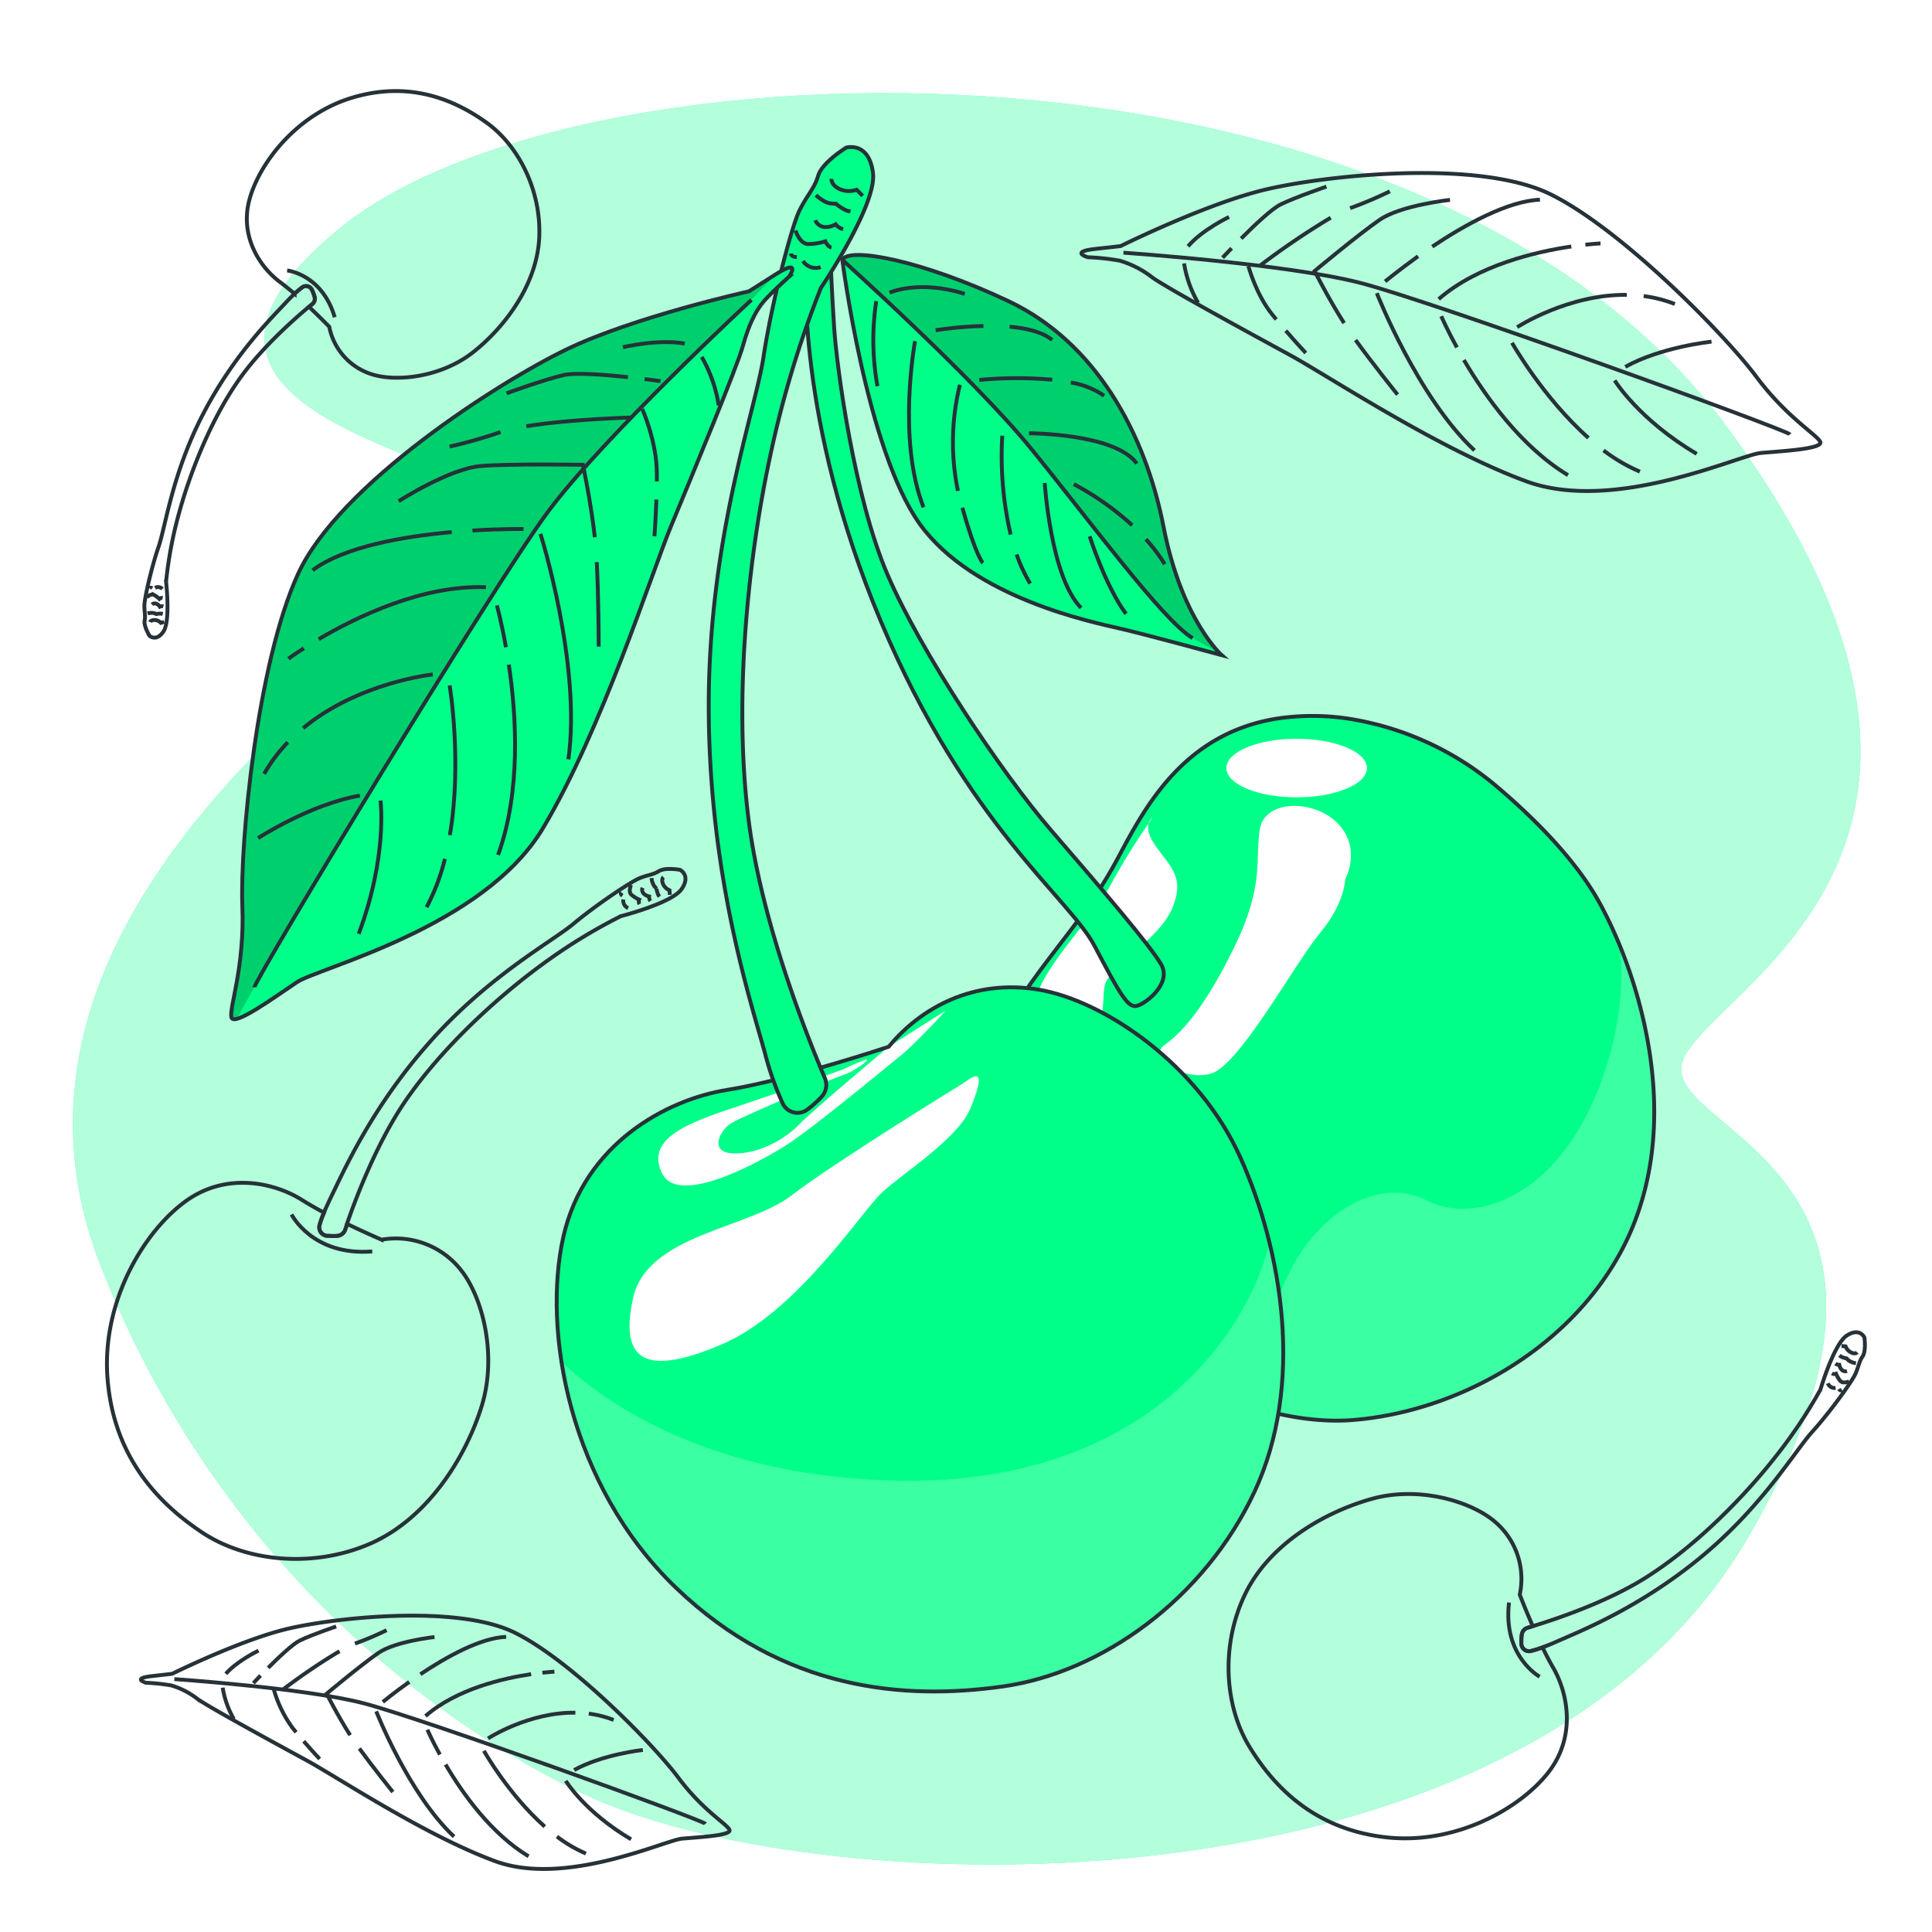 <svg class="animated" id="freepik_stories-cherry" xmlns="http://www.w3.org/2000/svg" viewBox="0 0 500 500" version="1.1" xmlns:xlink="http://www.w3.org/1999/xlink" xmlns:svgjs="http://svgjs.com/svgjs"><style>svg#freepik_stories-cherry:not(.animated) .animable {opacity: 0;}svg#freepik_stories-cherry.animated #freepik--background-simple--inject-58 {animation: 6s Infinite  linear floating;animation-delay: 0s;}svg#freepik_stories-cherry.animated #freepik--leaves-3--inject-58 {animation: 6s Infinite  linear floating;animation-delay: 0s;}            @keyframes floating {                0% {                    opacity: 1;                    transform: translateY(0px);                }                50% {                    transform: translateY(-10px);                }                100% {                    opacity: 1;                    transform: translateY(0px);                }            }        </style><g id="freepik--background-simple--inject-58" class="animable" style="transform-origin: 250.182px 253.319px;"><path d="M156.87,466.82s-89.36-33.92-130.73-139S133.7,149.1,132,133.38s-105.9-24-43.85-74.47S367.85,2.65,447.29,111,444,255,435.7,274s73.64,26.47,16.55,124.11S222.23,493.3,156.87,466.82Z" style="fill: rgb(0, 255, 136); transform-origin: 250.182px 253.319px;" id="el70zjvn03rv" class="animable"></path><g id="elouxg64qj35"><path d="M156.87,466.82s-89.36-33.92-130.73-139S133.7,149.1,132,133.38s-105.9-24-43.85-74.47S367.85,2.65,447.29,111,444,255,435.7,274s73.64,26.47,16.55,124.11S222.23,493.3,156.87,466.82Z" style="fill: rgb(255, 255, 255); opacity: 0.7; transform-origin: 250.182px 253.319px;" class="animable"></path></g></g><g id="freepik--leaves-3--inject-58" class="animable" style="transform-origin: 253.795px 264.231px;"><path d="M283.39,64.43l6.62-.74S312.28,52.62,327.75,49s55-7.93,73.65,1.34S446.73,87,454.52,97.47s15.66,15,16.55,16.86-9.89,2.4-15.4,2.9-37.85,15.75-60.76,7.3-51.24-27.29-61.2-32.72-31.6-17.2-35.48-20a25.7,25.7,0,0,0-8.44-4.35,61.72,61.72,0,0,0-8.27-.89S276.77,65.18,283.39,64.43Z" style="fill: none; stroke: rgb(38, 50, 56); stroke-miterlimit: 10; transform-origin: 375.496px 85.925px;" id="el2kj86aoq18j" class="animable"></path><path d="M290.74,65.4s42.4,2.9,61.5,7.86,110.07,37.95,111,39.15" style="fill: none; stroke: rgb(38, 50, 56); stroke-miterlimit: 10; transform-origin: 376.99px 88.905px;" id="el63tyn54wapc" class="animable"></path><path d="M321.21,61.73c3.51-3.51,8-7.78,10.31-8.87,4-1.93,11.76-4.56,11.76-4.56" style="fill: none; stroke: rgb(38, 50, 56); stroke-miterlimit: 10; transform-origin: 332.245px 55.015px;" id="eleaowt8k4o0r" class="animable"></path><path d="M316.41,66.69s.92-1,2.33-2.44" style="fill: none; stroke: rgb(38, 50, 56); stroke-miterlimit: 10; transform-origin: 317.575px 65.47px;" id="elw02cqprze4" class="animable"></path><path d="M350.82,88c4.56,6.3,10.87,14.13,10.87,14.13" style="fill: none; stroke: rgb(38, 50, 56); stroke-miterlimit: 10; transform-origin: 356.255px 95.065px;" id="elj12qlgr3f7" class="animable"></path><path d="M375.26,51.73s-12.68,1.37-18.18,5.14-16.87,13.28-16.87,13.28,3.69,7.3,7.64,13.47" style="fill: none; stroke: rgb(38, 50, 56); stroke-miterlimit: 10; transform-origin: 357.735px 67.675px;" id="eljr0hw2jv8no" class="animable"></path><path d="M332.76,85.58c2.85,3.3,5.18,5.77,5.18,5.77" style="fill: none; stroke: rgb(38, 50, 56); stroke-miterlimit: 10; transform-origin: 335.35px 88.465px;" id="elqwrblq3rd69" class="animable"></path><path d="M323.08,68.86s1.95,7.3,6.12,12.47l1.09,1.34" style="fill: none; stroke: rgb(38, 50, 56); stroke-miterlimit: 10; transform-origin: 326.685px 75.765px;" id="elsmttl2osx1" class="animable"></path><path d="M349.41,53.87a104.17,104.17,0,0,0,10.28-4.35" style="fill: none; stroke: rgb(38, 50, 56); stroke-miterlimit: 10; transform-origin: 354.55px 51.695px;" id="elkj6nv92b8mr" class="animable"></path><path d="M326,68.81a199.35,199.35,0,0,1,18.39-12.47" style="fill: none; stroke: rgb(38, 50, 56); stroke-miterlimit: 10; transform-origin: 335.195px 62.575px;" id="eliyupiq9fvg" class="animable"></path><path d="M318.08,56.15s-6.89,3.26-10.62,7.59" style="fill: none; stroke: rgb(38, 50, 56); stroke-miterlimit: 10; transform-origin: 312.77px 59.945px;" id="eleekjp60zvv4" class="animable"></path><path d="M306.44,68.17a29.64,29.64,0,0,0,3.63,10.2" style="fill: none; stroke: rgb(38, 50, 56); stroke-miterlimit: 10; transform-origin: 308.255px 73.27px;" id="eln5umilgosb" class="animable"></path><path d="M356.32,75.87s10.57,26.94,25.27,40.69" style="fill: none; stroke: rgb(38, 50, 56); stroke-miterlimit: 10; transform-origin: 368.955px 96.215px;" id="eln6xf49bjdrf" class="animable"></path><path d="M370.66,63.83C379.07,58.2,390.2,52,398.53,51.68" style="fill: none; stroke: rgb(38, 50, 56); stroke-miterlimit: 10; transform-origin: 384.595px 57.755px;" id="el7buv4morkii" class="animable"></path><path d="M358.46,72.83S361.92,70,367,66.32" style="fill: none; stroke: rgb(38, 50, 56); stroke-miterlimit: 10; transform-origin: 362.73px 69.575px;" id="eldu37gkrrkx" class="animable"></path><path d="M406.65,63.79c-9,1.33-24.2,4.8-34.32,13.62" style="fill: none; stroke: rgb(38, 50, 56); stroke-miterlimit: 10; transform-origin: 389.49px 70.6px;" id="elwvu0zrrg17e" class="animable"></path><path d="M414.22,63s-1.47.06-3.92.33" style="fill: none; stroke: rgb(38, 50, 56); stroke-miterlimit: 10; transform-origin: 412.26px 63.165px;" id="elvl19iq7mmkd" class="animable"></path><path d="M378.85,93.16c5.56,9.44,14.84,22.5,26.95,29.81" style="fill: none; stroke: rgb(38, 50, 56); stroke-miterlimit: 10; transform-origin: 392.325px 108.065px;" id="el6z3ivq7xly8" class="animable"></path><path d="M373,81.83s1.4,3.27,4.05,8.08" style="fill: none; stroke: rgb(38, 50, 56); stroke-miterlimit: 10; transform-origin: 375.025px 85.87px;" id="el4vap0z2ptxx" class="animable"></path><path d="M415,116.56a44.08,44.08,0,0,0,9.4,5.5" style="fill: none; stroke: rgb(38, 50, 56); stroke-miterlimit: 10; transform-origin: 419.7px 119.31px;" id="elfsdjhm3ul4s" class="animable"></path><path d="M391.3,88.71s8,14.16,19.78,24.62" style="fill: none; stroke: rgb(38, 50, 56); stroke-miterlimit: 10; transform-origin: 401.19px 101.02px;" id="elgk7zy1banvr" class="animable"></path><path d="M425.38,76.62a34,34,0,0,1,8.07,2.06" style="fill: none; stroke: rgb(38, 50, 56); stroke-miterlimit: 10; transform-origin: 429.415px 77.65px;" id="elp1dowzyd3sg" class="animable"></path><path d="M392.64,84.67s13.15-8.56,28.38-8.36" style="fill: none; stroke: rgb(38, 50, 56); stroke-miterlimit: 10; transform-origin: 406.83px 80.488px;" id="elkda4bqaucrc" class="animable"></path><path d="M442.94,88.42s-13,1.33-22.32,6.52" style="fill: none; stroke: rgb(38, 50, 56); stroke-miterlimit: 10; transform-origin: 431.78px 91.68px;" id="elyyw6xk2l8dg" class="animable"></path><path d="M417.88,98.46s6.19,10.11,21.23,19" style="fill: none; stroke: rgb(38, 50, 56); stroke-miterlimit: 10; transform-origin: 428.495px 107.96px;" id="elrieyni4lgmf" class="animable"></path><path d="M39.27,433.78l5.28-.6s17.74-8.81,30.06-11.69,43.82-6.31,58.67,1.07,36.11,29.2,42.31,37.54,12.48,11.91,13.19,13.43-7.88,1.91-12.27,2.31-30.15,12.55-48.4,5.82-40.82-21.75-48.75-26.07-25.18-13.7-28.27-15.92a20.51,20.51,0,0,0-6.72-3.47,48.8,48.8,0,0,0-6.59-.7S34,434.37,39.27,433.78Z" style="fill: none; stroke: rgb(38, 50, 56); stroke-miterlimit: 10; transform-origin: 112.644px 450.908px;" id="el0jb6o65f5l2" class="animable"></path><path d="M45.12,434.55s33.78,2.31,49,6.26S181.8,471,182.57,472" style="fill: none; stroke: rgb(38, 50, 56); stroke-miterlimit: 10; transform-origin: 113.845px 453.275px;" id="elsgzqsbkv2ip" class="animable"></path><path d="M69.4,431.63c2.8-2.8,6.4-6.2,8.21-7.07C80.82,423,87,420.93,87,420.93" style="fill: none; stroke: rgb(38, 50, 56); stroke-miterlimit: 10; transform-origin: 78.2px 426.28px;" id="elsdcf82snt1e" class="animable"></path><path d="M65.57,435.58s.74-.79,1.86-1.95" style="fill: none; stroke: rgb(38, 50, 56); stroke-miterlimit: 10; transform-origin: 66.5px 434.605px;" id="elywrxv0z2j7" class="animable"></path><path d="M93,452.51c3.64,5,8.67,11.26,8.67,11.26" style="fill: none; stroke: rgb(38, 50, 56); stroke-miterlimit: 10; transform-origin: 97.335px 458.14px;" id="elm0p9neuga3" class="animable"></path><path d="M112.46,423.66s-10.11,1.09-14.49,4.09-13.44,10.58-13.44,10.58,2.94,5.82,6.09,10.73" style="fill: none; stroke: rgb(38, 50, 56); stroke-miterlimit: 10; transform-origin: 98.495px 436.36px;" id="elrlyl0xly2wf" class="animable"></path><path d="M78.6,450.63c2.27,2.62,4.13,4.59,4.13,4.59" style="fill: none; stroke: rgb(38, 50, 56); stroke-miterlimit: 10; transform-origin: 80.665px 452.925px;" id="elkax962ofy3" class="animable"></path><path d="M70.89,437.31a31,31,0,0,0,4.87,9.93l.87,1.07" style="fill: none; stroke: rgb(38, 50, 56); stroke-miterlimit: 10; transform-origin: 73.76px 442.81px;" id="elknx8da0s2di" class="animable"></path><path d="M91.86,425.36a83.72,83.72,0,0,0,8.19-3.46" style="fill: none; stroke: rgb(38, 50, 56); stroke-miterlimit: 10; transform-origin: 95.955px 423.63px;" id="elt2jliu019yg" class="animable"></path><path d="M73.21,437.27a159.49,159.49,0,0,1,14.66-9.94" style="fill: none; stroke: rgb(38, 50, 56); stroke-miterlimit: 10; transform-origin: 80.54px 432.3px;" id="el8zkxgru8sty" class="animable"></path><path d="M66.91,427.18s-5.49,2.6-8.47,6" style="fill: none; stroke: rgb(38, 50, 56); stroke-miterlimit: 10; transform-origin: 62.675px 430.18px;" id="elgyaczdli1n" class="animable"></path><path d="M57.63,436.76a23.72,23.72,0,0,0,2.89,8.12" style="fill: none; stroke: rgb(38, 50, 56); stroke-miterlimit: 10; transform-origin: 59.075px 440.82px;" id="elrx3qw2biann" class="animable"></path><path d="M97.37,442.89s8.41,21.46,20.13,32.42" style="fill: none; stroke: rgb(38, 50, 56); stroke-miterlimit: 10; transform-origin: 107.435px 459.1px;" id="elnb8wdflhjgj" class="animable"></path><path d="M108.79,433.3c6.7-4.48,15.56-9.45,22.2-9.68" style="fill: none; stroke: rgb(38, 50, 56); stroke-miterlimit: 10; transform-origin: 119.89px 428.46px;" id="elw0ovf6o17zf" class="animable"></path><path d="M99.07,440.47s2.76-2.29,6.84-5.19" style="fill: none; stroke: rgb(38, 50, 56); stroke-miterlimit: 10; transform-origin: 102.49px 437.875px;" id="el7pdrjnavlei" class="animable"></path><path d="M137.46,433.27c-7.2,1.06-19.28,3.82-27.34,10.84" style="fill: none; stroke: rgb(38, 50, 56); stroke-miterlimit: 10; transform-origin: 123.79px 438.69px;" id="ellzccsan2drk" class="animable"></path><path d="M143.49,432.63s-1.17.05-3.12.26" style="fill: none; stroke: rgb(38, 50, 56); stroke-miterlimit: 10; transform-origin: 141.93px 432.76px;" id="elircmtf0br5" class="animable"></path><path d="M115.32,456.66c4.42,7.53,11.81,17.92,21.47,23.75" style="fill: none; stroke: rgb(38, 50, 56); stroke-miterlimit: 10; transform-origin: 126.055px 468.535px;" id="elrh1n34bc0vo" class="animable"></path><path d="M110.61,447.64s1.12,2.61,3.23,6.44" style="fill: none; stroke: rgb(38, 50, 56); stroke-miterlimit: 10; transform-origin: 112.225px 450.86px;" id="elxpgb2k78eo9" class="animable"></path><path d="M144.14,475.3a35.12,35.12,0,0,0,7.49,4.39" style="fill: none; stroke: rgb(38, 50, 56); stroke-miterlimit: 10; transform-origin: 147.885px 477.495px;" id="el91i5a7b11bp" class="animable"></path><path d="M125.23,453.11s6.34,11.28,15.76,19.62" style="fill: none; stroke: rgb(38, 50, 56); stroke-miterlimit: 10; transform-origin: 133.11px 462.92px;" id="el2k8hkl7h37k" class="animable"></path><path d="M152.38,443.49a26.79,26.79,0,0,1,6.43,1.64" style="fill: none; stroke: rgb(38, 50, 56); stroke-miterlimit: 10; transform-origin: 155.595px 444.31px;" id="ell21l0dm5fz" class="animable"></path><path d="M126.3,449.9s10.47-6.82,22.61-6.66" style="fill: none; stroke: rgb(38, 50, 56); stroke-miterlimit: 10; transform-origin: 137.605px 446.569px;" id="elg9mmmcdg7b" class="animable"></path><path d="M166.37,452.89S156,454,148.59,458.08" style="fill: none; stroke: rgb(38, 50, 56); stroke-miterlimit: 10; transform-origin: 157.48px 455.485px;" id="elzgf0e8fu39b" class="animable"></path><path d="M146.41,460.88s4.92,8.06,16.91,15.13" style="fill: none; stroke: rgb(38, 50, 56); stroke-miterlimit: 10; transform-origin: 154.865px 468.445px;" id="elgz9wb740u8" class="animable"></path></g><g id="freepik--cherries-3--inject-58" class="animable" style="transform-origin: 255.157px 249.663px;"><path d="M322.16,412.72c-6.29,13.19-5.24,28.79,1.18,39.31s16.86,21.29,35.09,23.43,35-7.45,42.28-16.76,5.06-20.62,1.18-27.23c-.87-1.5-1.79-3.27-2.69-5.13a26.89,26.89,0,0,1-3,.93,2,2,0,0,1-2.49-1.87c0-.14,0-.3,0-.45a11.8,11.8,0,0,1,.12-1.94,2.12,2.12,0,0,1,1.54-1.76l1.31-.4c-1.94-4.43-3.37-8.16-3.37-8.16a19.37,19.37,0,0,0-6.35-18.8c-6.2-5.37-19.72-9.37-31.88-6S328.45,399.54,322.16,412.72Z" style="fill: none; stroke: rgb(38, 50, 56); stroke-miterlimit: 10; transform-origin: 361.721px 431.206px;" id="elauzsonve6ku" class="animable"></path><path d="M395.4,421.25a2.12,2.12,0,0,0-1.54,1.76,11.8,11.8,0,0,0-.12,1.94c0,.15,0,.31,0,.45a2,2,0,0,0,2.49,1.87,26.89,26.89,0,0,0,3-.93c.94-.35,2.05-.8,3.32-1.36,6.25-2.78,21.47-8.69,37.52-21.89s24.47-27.61,28.95-32.56,10.27-12.94,11.17-15,.89-3.06,1.85-4.49.47-4.88.47-4.88-1.15-2.68-4.52-.55-6.86,14-6.86,14A128.34,128.34,0,0,1,459,377.64c-7.75,9.79-20.12,22.53-33.23,30.74-10.16,6.38-23.58,10.8-29.09,12.47Z" style="fill: none; stroke: rgb(38, 50, 56); stroke-miterlimit: 10; transform-origin: 438.186px 386.059px;" id="el6bfhv0de0j7" class="animable"></path><path d="M480.65,350s-.53.55-1.61,0a2.82,2.82,0,0,1-1.4-1.56l-1.06-.1" style="fill: none; stroke: rgb(38, 50, 56); stroke-miterlimit: 10; transform-origin: 478.615px 349.292px;" id="el950iyew1mm8" class="animable"></path><path d="M480.32,352.8a4.33,4.33,0,0,1-1.9-.72l-.54-.53a5.32,5.32,0,0,1-1.5-.5l-.33-.27" style="fill: none; stroke: rgb(38, 50, 56); stroke-miterlimit: 10; transform-origin: 478.185px 351.79px;" id="elu0hpxip43nl" class="animable"></path><path d="M478.55,357.52s-1.62.67-2.31-.17a7.51,7.51,0,0,1-1.07-1.83,1.25,1.25,0,0,1-1.06-.1" style="fill: none; stroke: rgb(38, 50, 56); stroke-miterlimit: 10; transform-origin: 476.33px 356.597px;" id="elemjqgv9077" class="animable"></path><path d="M478,354.84a1.38,1.38,0,0,1-1.4-.38,2.56,2.56,0,0,1-.59-1.25,1.49,1.49,0,0,1-1-.33" style="fill: none; stroke: rgb(38, 50, 56); stroke-miterlimit: 10; transform-origin: 476.505px 353.888px;" id="elhpssfurj63k" class="animable"></path><path d="M475.05,359.2a1.88,1.88,0,0,1-2-1.2" style="fill: none; stroke: rgb(38, 50, 56); stroke-miterlimit: 10; transform-origin: 474.05px 358.608px;" id="elrjx9ovfztn" class="animable"></path><path d="M476.72,359.78s-.44.26-.8-.31" style="fill: none; stroke: rgb(38, 50, 56); stroke-miterlimit: 10; transform-origin: 476.32px 359.655px;" id="elnd4vqazdfz" class="animable"></path><path d="M398.46,433.93s-9.57-5.25-7.93-19.2" style="fill: none; stroke: rgb(38, 50, 56); stroke-miterlimit: 10; transform-origin: 394.4px 424.33px;" id="elih5ngiy7z1" class="animable"></path><path d="M95.66,399.56c-14.85,6.39-32.06,4.57-43.41-3S29.43,377.05,27.83,356.8s9.73-38.41,20.32-46,23-4.72,30.17-.15c1.61,1,3.53,2.11,5.55,3.19A27.69,27.69,0,0,0,82.72,317a2.22,2.22,0,0,0,2,2.82l.5,0a13.17,13.17,0,0,0,2.15,0,2.37,2.37,0,0,0,2-1.63c.14-.39.3-.87.49-1.43,4.83,2.33,8.89,4.07,8.89,4.07a21.43,21.43,0,0,1,20.51,7.82c5.68,7.08,9.53,22.2,5.32,35.51S110.5,393.16,95.66,399.56Z" style="fill: none; stroke: rgb(38, 50, 56); stroke-miterlimit: 10; transform-origin: 77.02px 354.779px;" id="elumo174dqkj9" class="animable"></path><path d="M89.34,318.22a2.37,2.37,0,0,1-2,1.63,13.17,13.17,0,0,1-2.15,0l-.5,0a2.22,2.22,0,0,1-2-2.82,27.69,27.69,0,0,1,1.15-3.24c.43-1,1-2.23,1.64-3.61,3.35-6.79,10.52-23.37,25.79-40.55s31.57-25.89,37.24-30.63,14.74-10.81,17-11.72,3.43-.85,5.05-1.85,5.41-.32,5.41-.32,2.92,1.38.42,5-15.73,7-15.73,7a141.72,141.72,0,0,0-20.47,12.58c-11.15,8.15-25.76,21.29-35.4,35.43-7.48,11-12.94,25.62-15,31.64C89.64,317.35,89.48,317.83,89.34,318.22Z" style="fill: none; stroke: rgb(38, 50, 56); stroke-miterlimit: 10; transform-origin: 130.004px 272.389px;" id="el5fbqes0wpwm" class="animable"></path><path d="M171.69,227s-.62.57-.09,1.79a3.14,3.14,0,0,0,1.67,1.61l.07,1.18" style="fill: none; stroke: rgb(38, 50, 56); stroke-miterlimit: 10; transform-origin: 172.363px 229.29px;" id="el0ciy3vrdbpcg" class="animable"></path><path d="M168.62,227.23a4.72,4.72,0,0,0,.72,2.13l.56.62a6,6,0,0,0,.49,1.68l.29.38" style="fill: none; stroke: rgb(38, 50, 56); stroke-miterlimit: 10; transform-origin: 169.65px 229.635px;" id="elnvid2wgf87n" class="animable"></path><path d="M163.33,229s-.82,1.76.09,2.56a8.24,8.24,0,0,0,2,1.26,1.35,1.35,0,0,0,.07,1.18" style="fill: none; stroke: rgb(38, 50, 56); stroke-miterlimit: 10; transform-origin: 164.24px 231.5px;" id="elxig8yio0b1o" class="animable"></path><path d="M166.27,229.74a1.5,1.5,0,0,0,.35,1.55A2.86,2.86,0,0,0,168,232a1.7,1.7,0,0,0,.33,1.17" style="fill: none; stroke: rgb(38, 50, 56); stroke-miterlimit: 10; transform-origin: 167.258px 231.455px;" id="el53pa00rxtq" class="animable"></path><path d="M161.32,232.79a2.08,2.08,0,0,0,1.25,2.23" style="fill: none; stroke: rgb(38, 50, 56); stroke-miterlimit: 10; transform-origin: 161.933px 233.905px;" id="eluubg739n4oe" class="animable"></path><path d="M160.75,230.91s-.3.48.31.91" style="fill: none; stroke: rgb(38, 50, 56); stroke-miterlimit: 10; transform-origin: 160.868px 231.365px;" id="el8llybf21bqk" class="animable"></path><path d="M75.45,314.3s5.4,10.8,20.89,9.57" style="fill: none; stroke: rgb(38, 50, 56); stroke-miterlimit: 10; transform-origin: 85.895px 319.134px;" id="elzuh151xbb1a" class="animable"></path><path d="M139.56,61.35c.51-12.13-5.38-23.72-13.72-29.67S106,20.91,91.37,25.21,67,42.34,64.51,51.82s2.86,17.42,8,21.21c1.15.85,2.43,1.91,3.73,3a21.87,21.87,0,0,1,2-1.68,1.67,1.67,0,0,1,2.51.62,3.54,3.54,0,0,1,.16.34,10.19,10.19,0,0,1,.54,1.52,1.78,1.78,0,0,1-.6,1.85l-.88.73c2.93,2.76,5.24,5.15,5.24,5.15a16.13,16.13,0,0,0,11,12.3c6.49,2.08,18.13.73,26.34-5.79S139.05,73.48,139.56,61.35Z" style="fill: none; stroke: rgb(38, 50, 56); stroke-miterlimit: 10; transform-origin: 101.735px 60.663px;" id="elv8o1kyq8u9" class="animable"></path><path d="M80.79,78.72a1.78,1.78,0,0,0,.6-1.85,10.19,10.19,0,0,0-.54-1.52,3.54,3.54,0,0,0-.16-.34,1.67,1.67,0,0,0-2.51-.62,21.87,21.87,0,0,0-2,1.68c-.61.57-1.31,1.28-2.1,2.12-3.86,4.17-13.58,13.65-21.54,29s-9.7,29.09-11.51,34.34-3.63,13.25-3.66,15.09.33,2.64.06,4,1.23,3.89,1.23,3.89,1.75,1.68,3.63-1.05.69-12.92.69-12.92a106.5,106.5,0,0,1,3.35-17.74c2.73-10,8-23.78,15.37-34.34,5.68-8.19,14.5-15.94,18.17-19Z" style="fill: none; stroke: rgb(38, 50, 56); stroke-miterlimit: 10; transform-origin: 59.41px 119.539px;" id="elbboklx50oym" class="animable"></path><path d="M38.84,161s.23-.58,1.23-.54a2.38,2.38,0,0,1,1.58.74l.84-.26" style="fill: none; stroke: rgb(38, 50, 56); stroke-miterlimit: 10; transform-origin: 40.665px 160.829px;" id="elaig0xr0ii3p" class="animable"></path><path d="M38.19,158.75a3.7,3.7,0,0,1,1.69-.07l.58.23a4.48,4.48,0,0,1,1.32-.1l.34.09" style="fill: none; stroke: rgb(38, 50, 56); stroke-miterlimit: 10; transform-origin: 40.155px 158.762px;" id="eljtqytpalkb" class="animable"></path><path d="M38,154.57s1-1,1.81-.63A6.2,6.2,0,0,1,41.24,155a1,1,0,0,1,.85-.26" style="fill: none; stroke: rgb(38, 50, 56); stroke-miterlimit: 10; transform-origin: 40.045px 154.429px;" id="el00kke197qorwv" class="animable"></path><path d="M39.32,156.43a1.14,1.14,0,0,1,1.19-.17,2.21,2.21,0,0,1,.86.76,1.26,1.26,0,0,1,.9-.08" style="fill: none; stroke: rgb(38, 50, 56); stroke-miterlimit: 10; transform-origin: 40.795px 156.592px;" id="elaovr56a0q8e" class="animable"></path><path d="M40.13,152.14a1.56,1.56,0,0,1,1.9.28" style="fill: none; stroke: rgb(38, 50, 56); stroke-miterlimit: 10; transform-origin: 41.08px 152.178px;" id="ela938poeu03u" class="animable"></path><path d="M38.67,152.24s.25-.34.71,0" style="fill: none; stroke: rgb(38, 50, 56); stroke-miterlimit: 10; transform-origin: 39.025px 152.164px;" id="el8tx95vzk229" class="animable"></path><path d="M74.31,70s9,.9,12.32,12.1" style="fill: none; stroke: rgb(38, 50, 56); stroke-miterlimit: 10; transform-origin: 80.47px 76.05px;" id="elskj4zc4ewgq" class="animable"></path></g><g id="freepik--leaf-2--inject-58" class="animable" style="transform-origin: 267.07px 117.766px;"><path d="M218,67.27s6.27,49.25,20.07,68.39,44.86,25.4,51.76,27,26.35,6.9,26.35,6.9-10.35-9.09-15.06-33.25S283.55,88.6,261,77.94,219.56,63.82,218,67.27Z" style="fill: rgb(0, 255, 136); transform-origin: 267.09px 117.771px;" id="eltdux4q8iv4r" class="animable"></path><path d="M226.77,77.94a67.19,67.19,0,0,0,.32,22" style="fill: none; stroke: rgb(38, 50, 56); stroke-miterlimit: 10; transform-origin: 226.553px 88.94px;" id="elkxqqvnoytuf" class="animable"></path><g id="elpnb70p01t1e"><path d="M266.92,116.21c15.06,18.5,34.19,44.54,41.72,48.93l7.13,4c-1.93-1.94-10.5-11.52-14.66-32.87-4.7-24.15-17.56-47.68-40.15-58.34s-41.4-14.12-43-10.67C218,67.27,251.87,97.7,266.92,116.21Z" style="opacity: 0.19; transform-origin: 266.865px 117.556px;" class="animable"></path></g><path d="M218,67.27s33.88,30.43,48.93,48.94,34.19,44.54,41.72,48.93" style="fill: none; stroke: rgb(38, 50, 56); stroke-miterlimit: 10; transform-origin: 263.325px 116.205px;" id="elt7sk7z73nt" class="animable"></path><path d="M230.22,75.74s7.53-3.45,19.45.32" style="fill: none; stroke: rgb(38, 50, 56); stroke-miterlimit: 10; transform-origin: 239.945px 75.179px;" id="el9exagn342e" class="animable"></path><path d="M236.81,88.29s-4.71,25.41,2.2,43" style="fill: none; stroke: rgb(38, 50, 56); stroke-miterlimit: 10; transform-origin: 237.126px 109.79px;" id="ellfx75nr2x6a" class="animable"></path><path d="M249.06,131.41c3.63,12.88,5.32,14.28,5.32,14.28" style="fill: none; stroke: rgb(38, 50, 56); stroke-miterlimit: 10; transform-origin: 251.72px 138.55px;" id="ello1gnosmkwo" class="animable"></path><path d="M248.42,99.58a62.3,62.3,0,0,0-.51,27.46" style="fill: none; stroke: rgb(38, 50, 56); stroke-miterlimit: 10; transform-origin: 247.521px 113.31px;" id="elm4j3u3g0d5" class="animable"></path><path d="M277.12,99a20.94,20.94,0,0,1,8.62,3.42" style="fill: none; stroke: rgb(38, 50, 56); stroke-miterlimit: 10; transform-origin: 281.43px 100.71px;" id="elj6xyolub1rc" class="animable"></path><path d="M253.43,98.33a104.29,104.29,0,0,1,18.88-.06" style="fill: none; stroke: rgb(38, 50, 56); stroke-miterlimit: 10; transform-origin: 262.87px 98.101px;" id="elx18dxob85k" class="animable"></path><path d="M261.29,84.55c4.39.39,8.49,1.36,11,3.43" style="fill: none; stroke: rgb(38, 50, 56); stroke-miterlimit: 10; transform-origin: 266.79px 86.265px;" id="elxzfffo5n2br" class="animable"></path><path d="M242.14,85.47a96.34,96.34,0,0,1,12.37-1.1" style="fill: none; stroke: rgb(38, 50, 56); stroke-miterlimit: 10; transform-origin: 248.325px 84.92px;" id="eln9ov0w3cxu" class="animable"></path><path d="M263.1,143.5a41.68,41.68,0,0,0,3.51,7.53" style="fill: none; stroke: rgb(38, 50, 56); stroke-miterlimit: 10; transform-origin: 264.855px 147.265px;" id="el9ypurgdx4v" class="animable"></path><path d="M259.39,112.76a89.24,89.24,0,0,0,2.17,25.58" style="fill: none; stroke: rgb(38, 50, 56); stroke-miterlimit: 10; transform-origin: 260.396px 125.55px;" id="el0ohkcrksamf" class="animable"></path><path d="M266.3,112.13s22.27,0,27.91,7.84" style="fill: none; stroke: rgb(38, 50, 56); stroke-miterlimit: 10; transform-origin: 280.255px 116.05px;" id="el85mjwtgisrq" class="animable"></path><path d="M270.37,125s1.57,24.47,9.41,32.31" style="fill: none; stroke: rgb(38, 50, 56); stroke-miterlimit: 10; transform-origin: 275.075px 141.155px;" id="eldztcppinua8" class="animable"></path><path d="M296.55,139.55a42.75,42.75,0,0,1,4.88,6.46" style="fill: none; stroke: rgb(38, 50, 56); stroke-miterlimit: 10; transform-origin: 298.99px 142.78px;" id="el48mwyw0dn6a" class="animable"></path><path d="M277.9,125.3A73.3,73.3,0,0,1,293,135.93" style="fill: none; stroke: rgb(38, 50, 56); stroke-miterlimit: 10; transform-origin: 285.45px 130.615px;" id="el3gga704ya0j" class="animable"></path><path d="M282,138.79s4.08,12.86,9.41,20.08" style="fill: none; stroke: rgb(38, 50, 56); stroke-miterlimit: 10; transform-origin: 286.705px 148.83px;" id="elkyr7yp4t4we" class="animable"></path><path d="M218,67.27s6.27,49.25,20.07,68.39,44.86,25.4,51.76,27,26.35,6.9,26.35,6.9-10.35-9.09-15.06-33.25S283.55,88.6,261,77.94,219.56,63.82,218,67.27Z" style="fill: none; stroke: rgb(38, 50, 56); stroke-miterlimit: 10; transform-origin: 267.09px 117.771px;" id="elslzrmjm5y1b" class="animable"></path></g><g id="freepik--cherry-2--inject-58" class="animable" style="transform-origin: 318.339px 216.557px;"><path d="M388.08,204.15a78.09,78.09,0,0,0-36.75-17.76,62.09,62.09,0,0,0-21-.4c-23.83,3.9-33.79,22.52-40.72,35.52s-13,19.49-21.23,30.75-19.92,29-1.73,64.11,57.18,53.28,83.6,51.12,54.9-17.66,68.88-42.89c17.76-32.05,5.5-71.6-5.2-91C407.63,222.16,396.46,211.32,388.08,204.15Z" style="fill: rgb(0, 255, 136); transform-origin: 342.569px 276.473px;" id="el8frj3jj3wu9" class="animable"></path><g id="elkf0q2v9kyr"><path d="M419,244c1.16,8.06.87,18.59-3.15,31.57-10.45,33.82-33.81,41.81-46.72,35.05s-32.58,4.3-39.35,28.89c-2.54,9.26-5.18,17.48-6,24.41,9.38,3,18.53,4.2,26.52,3.55,26.43-2.17,54.9-17.66,68.88-42.89C434.17,297.53,427.75,265.11,419,244Z" style="fill: rgb(255, 255, 255); opacity: 0.23; transform-origin: 375.969px 305.821px;" class="animable"></path></g><path d="M298.23,211.71s-3,1.7.86,7.23,7.66,8.09,4.25,16.18-16.6,15.33-17.45,20,.85,9.79-5.54,10.64-14.85-1.4-11.47-9.64,14.45-19.31,18.71-27.4A177.15,177.15,0,0,1,298.23,211.71Z" style="fill: rgb(255, 255, 255); transform-origin: 286.388px 238.819px;" id="el43nts1qt8pi" class="animable"></path><ellipse cx="335.57" cy="198.77" rx="18.19" ry="7.58" style="fill: rgb(255, 255, 255); transform-origin: 335.57px 198.77px;" id="els6tlg4ac0e" class="animable"></ellipse><path d="M348.13,227.57s4.33-7.79-1.74-14.29-19.06-6.5-20.35,1.3,1.29,14.29-6.5,30.32-13.86,22.53-18.2,25.56,4.77,9.53,12.13,7.36,21.66-28.59,28.16-36.38S348.13,227.57,348.13,227.57Z" style="fill: rgb(255, 255, 255); transform-origin: 324.921px 243.406px;" id="elheiciub3qr8" class="animable"></path><path d="M388.08,204.15a78.09,78.09,0,0,0-36.75-17.76,62.09,62.09,0,0,0-21-.4c-23.83,3.9-33.79,22.52-40.72,35.52s-13,19.49-21.23,30.75-19.92,29-1.73,64.11,57.18,53.28,83.6,51.12,54.9-17.66,68.88-42.89c17.76-32.05,5.5-71.6-5.2-91C407.63,222.16,396.46,211.32,388.08,204.15Z" style="fill: none; stroke: rgb(38, 50, 56); stroke-miterlimit: 10; transform-origin: 342.569px 276.473px;" id="eleppr9rnahwn" class="animable"></path><path d="M208.63,69.29s-2.77,39,19.34,91.53,48.7,71.51,55.27,83.94,8.63,16.24,11.05,15.55,9-5.88,6.22-10.71-15.2-19.34-28.33-34.54-33.85-46.29-42.48-66.32-13.13-53.55-13.82-63.91-1-19.34-1-19.34S211,64.8,208.63,69.29Z" style="fill: rgb(0, 255, 136); stroke: rgb(38, 50, 56); stroke-miterlimit: 10; transform-origin: 254.851px 162.92px;" id="elyiybu9ulen" class="animable"></path></g><g id="freepik--cherry-1--inject-58" class="animable" style="transform-origin: 238.089px 237.905px;"><path d="M230,270.89s-25.92,8.64-41.75,11.16-37.08,14-42.48,38.15,1.44,64.07,29.16,90.7,59,29.16,84.58,25.56,52.19-22.68,65.15-50.39,7.2-62.27-3.6-86.39S285.8,259,268.88,256.13,238.29,260.81,230,270.89Z" style="fill: rgb(0, 255, 136); transform-origin: 238.085px 346.635px;" id="el3wqgtldidby" class="animable"></path><g id="el1u9oufbs0no"><path d="M259.52,436.46c25.56-3.6,52.19-22.68,65.15-50.39,9.38-20.07,8.95-43.72,3.9-64.39-6.31,25.13-33.65,62.64-96,61.5-49.08-.89-76.13-20.23-87.28-30.78,3.11,20,12.28,41.84,29.62,58.5C202.65,437.54,234,440.06,259.52,436.46Z" style="fill: rgb(255, 255, 255); opacity: 0.23; transform-origin: 238.7px 379.718px;" class="animable"></path></g><path d="M218.49,276.65s-14.76,5.4-27.71,9.72-23.76,8.28-19.44,17.27,26.63-3.6,33.11-7.91,24.84-19.44,28.8-22.68,11.52-11.52,11.52-11.52L230,270.89S210.17,287.52,206.82,291s-9.74,7.5-16.61,7.5-4-5.59-1.44-7.5,27.15-12,29.87-12.94,7.66-4.63,5-3.67A42.71,42.71,0,0,0,218.49,276.65Z" style="fill: rgb(255, 255, 255); transform-origin: 207.572px 284.167px;" id="elyysksu3iy8" class="animable"></path><path d="M249.44,280.25S216,300.76,204.81,309.4s-37.43,10.08-41,26.64,3.6,20.15,23,11.88,36-34.2,41.39-39.24,19.8-14,23-21.95S254.12,276.65,249.44,280.25Z" style="fill: rgb(255, 255, 255); transform-origin: 208.126px 315.378px;" id="elsjxytmyhwmg" class="animable"></path><path d="M230,270.89s-25.92,8.64-41.75,11.16-37.08,14-42.48,38.15,1.44,64.07,29.16,90.7,59,29.16,84.58,25.56,52.19-22.68,65.15-50.39,7.2-62.27-3.6-86.39S285.8,259,268.88,256.13,238.29,260.81,230,270.89Z" style="fill: none; stroke: rgb(38, 50, 56); stroke-miterlimit: 10; transform-origin: 238.085px 346.635px;" id="elipt2gs8f4ja" class="animable"></path><path d="M219,38.2s-6.22,3.8-7.25,7.25-2.77,4.84-4.84,9-7.25,24.18-9.33,38-14.16,46.63-14.16,90.16,10.71,76,14.51,89.81a79.17,79.17,0,0,0,4.66,13.2,4.22,4.22,0,0,0,6.32,1.55l.76-.59a26.36,26.36,0,0,0,3-2.78,4.52,4.52,0,0,0,.79-4.84c-3.73-8.7-16.15-39.11-19.66-66.3-4.14-32.13,0-69.09,5.53-94.65a269.37,269.37,0,0,1,13.13-43.52s14.5-21.42,13.47-29.71S219,38.2,219,38.2Z" style="fill: rgb(0, 255, 136); stroke: rgb(38, 50, 56); stroke-miterlimit: 10; transform-origin: 204.701px 163.03px;" id="eliusbcvq8d5" class="animable"></path><path d="M215.19,46.29s-.17,1.58,2.11,2.64a5.89,5.89,0,0,0,4.39.17l1.58,1.58" style="fill: none; stroke: rgb(38, 50, 56); stroke-miterlimit: 10; transform-origin: 219.229px 48.485px;" id="elcd6rlyy2m6" class="animable"></path><path d="M211.15,50.51s2.11,1.93,3.69,2.11l1.58.17a11.29,11.29,0,0,0,2.81,1.76l.88.17" style="fill: none; stroke: rgb(38, 50, 56); stroke-miterlimit: 10; transform-origin: 215.63px 52.615px;" id="elbfar3vibisj" class="animable"></path><path d="M205.88,59.64s1.05,3.52,3.34,3.52a15.79,15.79,0,0,0,4.39-.7s.53,1.4,1.58,1.58" style="fill: none; stroke: rgb(38, 50, 56); stroke-miterlimit: 10; transform-origin: 210.535px 61.84px;" id="elnhb34w1rbw" class="animable"></path><path d="M211,57a2.86,2.86,0,0,0,2.46,1.76,5.41,5.41,0,0,0,2.82-.71,3.13,3.13,0,0,0,1.93,1.23" style="fill: none; stroke: rgb(38, 50, 56); stroke-miterlimit: 10; transform-origin: 214.605px 58.14px;" id="eltb8o3u0x8xn" class="animable"></path><path d="M207.81,67.55a3.93,3.93,0,0,0,4.57,1.58" style="fill: none; stroke: rgb(38, 50, 56); stroke-miterlimit: 10; transform-origin: 210.095px 68.446px;" id="eli1asw5j16tj" class="animable"></path><path d="M204.65,65.62s.17,1,1.58.88" style="fill: none; stroke: rgb(38, 50, 56); stroke-miterlimit: 10; transform-origin: 205.44px 66.065px;" id="el80lyy9vbkxl" class="animable"></path></g><g id="freepik--leaf-1--inject-58" class="animable" style="transform-origin: 132.439px 166.499px;"><path d="M200.74,71l-6.91,4.39S164,82,146.47,90.49s-58.66,34.81-69.32,58-15.06,69.95-14.43,85.95-3.45,26.34-2.83,28.85,11.3-5.33,16.94-9.09,48.31-14.12,63.68-39.84,27.92-65.56,33.25-78.42,16.94-40.78,18.51-46.43,3.13-8.46,4.7-10.66,7.22-7.22,7.22-7.22S207.64,66.65,200.74,71Z" style="fill: rgb(0, 255, 136); transform-origin: 132.439px 166.497px;" id="elquy7tnqd9wc" class="animable"></path><g id="ellg9y2ycx4o"><path d="M200.74,71l-6.91,4.39S164,82,146.47,90.49s-58.66,34.81-69.32,58-15.06,69.95-14.43,85.95-3.45,26.34-2.83,28.85c.12.48.59.58,1.32.42l4.64-8.26c0-1.88,61.48-103.51,75.91-123s52.7-54.9,52.7-54.9Z" style="opacity: 0.19; transform-origin: 130.283px 167.39px;" class="animable"></path></g><path d="M194.46,77.62s-38.27,35.45-52.7,54.9-75.91,121.08-75.91,123" style="fill: none; stroke: rgb(38, 50, 56); stroke-miterlimit: 10; transform-origin: 130.155px 166.57px;" id="elmaz09sr4dl8" class="animable"></path><path d="M162.52,97.61c-6.05-.65-13.67-1.25-16.68-.54-5.33,1.26-14.74,4.71-14.74,4.71" style="fill: none; stroke: rgb(38, 50, 56); stroke-miterlimit: 10; transform-origin: 146.81px 99.265px;" id="eljahxogui47" class="animable"></path><path d="M170.94,98.64s-1.65-.23-4.12-.54" style="fill: none; stroke: rgb(38, 50, 56); stroke-miterlimit: 10; transform-origin: 168.88px 98.37px;" id="elv8jfj1t9vn" class="animable"></path><path d="M154.44,145.46c.5,9.54.5,21.88.5,21.88" style="fill: none; stroke: rgb(38, 50, 56); stroke-miterlimit: 10; transform-origin: 154.69px 156.4px;" id="el3mkcpnkupl9" class="animable"></path><path d="M103.18,129.7s13.18-8.47,21.33-9.1,26.35-.31,26.35-.31,2.1,9.81,3.08,18.75" style="fill: none; stroke: rgb(38, 50, 56); stroke-miterlimit: 10; transform-origin: 128.56px 129.624px;" id="eldk663rvj2b" class="animable"></path><path d="M169.87,129.28c-.18,5.35-.5,9.51-.5,9.51" style="fill: none; stroke: rgb(38, 50, 56); stroke-miterlimit: 10; transform-origin: 169.62px 134.035px;" id="el0cwhct6wo3f" class="animable"></path><path d="M166.23,105.86s3.76,8.47,3.76,16.62c0,.71,0,1.42,0,2.12" style="fill: none; stroke: rgb(38, 50, 56); stroke-miterlimit: 10; transform-origin: 168.11px 115.23px;" id="el01prl286pax" class="animable"></path><path d="M129.53,111.82a126.1,126.1,0,0,1-13.17,3.76" style="fill: none; stroke: rgb(38, 50, 56); stroke-miterlimit: 10; transform-origin: 122.945px 113.7px;" id="elqthbf21ref" class="animable"></path><path d="M163.41,108.05s-16,.42-27.19,2.26" style="fill: none; stroke: rgb(38, 50, 56); stroke-miterlimit: 10; transform-origin: 149.815px 109.18px;" id="el0badnbs8mnsv" class="animable"></path><path d="M161.21,89.86s9.1-2.2,16-.94" style="fill: none; stroke: rgb(38, 50, 56); stroke-miterlimit: 10; transform-origin: 169.21px 89.195px;" id="elj0zqbicu8tk" class="animable"></path><path d="M181.6,92.37A36.33,36.33,0,0,1,186,104.91" style="fill: none; stroke: rgb(38, 50, 56); stroke-miterlimit: 10; transform-origin: 183.8px 98.64px;" id="el0bi2pv99i4t" class="animable"></path><path d="M139.88,138.17s10.67,33.87,7.22,58.34" style="fill: none; stroke: rgb(38, 50, 56); stroke-miterlimit: 10; transform-origin: 143.833px 167.34px;" id="elinkdg4zy9f" class="animable"></path><path d="M116.9,137.71c-12.37,1.11-27.8,3.72-36,9.87" style="fill: none; stroke: rgb(38, 50, 56); stroke-miterlimit: 10; transform-origin: 98.9px 142.645px;" id="eld1ksyrng9cu" class="animable"></path><path d="M135.49,136.91s-5.52-.09-13.22.39" style="fill: none; stroke: rgb(38, 50, 56); stroke-miterlimit: 10; transform-origin: 128.88px 137.102px;" id="eldntmuu7y89o" class="animable"></path><path d="M82.49,165.41c9.66-5.69,26.81-14.07,43.28-13.44" style="fill: none; stroke: rgb(38, 50, 56); stroke-miterlimit: 10; transform-origin: 104.13px 158.673px;" id="elgmpe7c3uarp" class="animable"></path><path d="M74.64,170.47s1.45-1.07,4-2.7" style="fill: none; stroke: rgb(38, 50, 56); stroke-miterlimit: 10; transform-origin: 76.64px 169.12px;" id="el6hxnslcfozd" class="animable"></path><path d="M131.68,172c2,13.31,3.16,32.92-2.78,49.25" style="fill: none; stroke: rgb(38, 50, 56); stroke-miterlimit: 10; transform-origin: 131.1px 196.625px;" id="elgs8n9sd3gen" class="animable"></path><path d="M128.59,156.67s1.18,4.21,2.35,10.84" style="fill: none; stroke: rgb(38, 50, 56); stroke-miterlimit: 10; transform-origin: 129.765px 162.09px;" id="el1fz08fxdiax" class="animable"></path><path d="M115.14,222.28a54.55,54.55,0,0,1-4.74,12.5" style="fill: none; stroke: rgb(38, 50, 56); stroke-miterlimit: 10; transform-origin: 112.77px 228.53px;" id="ellijx5zgbwpb" class="animable"></path><path d="M116.36,177.38s3.3,19.66.06,38.76" style="fill: none; stroke: rgb(38, 50, 56); stroke-miterlimit: 10; transform-origin: 117.102px 196.76px;" id="el05cmxqjsgd7h" class="animable"></path><path d="M74.49,192.09a41.52,41.52,0,0,0-6.13,8.18" style="fill: none; stroke: rgb(38, 50, 56); stroke-miterlimit: 10; transform-origin: 71.425px 196.18px;" id="el6jaxajxe0zh" class="animable"></path><path d="M112,174.55s-19.16,2-33.55,13.89" style="fill: none; stroke: rgb(38, 50, 56); stroke-miterlimit: 10; transform-origin: 95.225px 181.495px;" id="el3i2t4vaygb8" class="animable"></path><path d="M66.79,216.9s13.49-8.78,26.35-11" style="fill: none; stroke: rgb(38, 50, 56); stroke-miterlimit: 10; transform-origin: 79.965px 211.4px;" id="elgop7idy1ic" class="animable"></path><path d="M98.48,207.18s1.88,14.42-5.65,34.5" style="fill: none; stroke: rgb(38, 50, 56); stroke-miterlimit: 10; transform-origin: 95.759px 224.43px;" id="elwdhsxy9788p" class="animable"></path><path d="M200.74,71l-6.91,4.39S164,82,146.47,90.49s-58.66,34.81-69.32,58-15.06,69.95-14.43,85.95-3.45,26.34-2.83,28.85,11.3-5.33,16.94-9.09,48.31-14.12,63.68-39.84,27.92-65.56,33.25-78.42,16.94-40.78,18.51-46.43,3.13-8.46,4.7-10.66,7.22-7.22,7.22-7.22S207.64,66.65,200.74,71Z" style="fill: none; stroke: rgb(38, 50, 56); stroke-miterlimit: 10; transform-origin: 132.439px 166.497px;" id="ellmhucu04tjh" class="animable"></path></g><defs>     <filter id="active" height="200%">         <feMorphology in="SourceAlpha" result="DILATED" operator="dilate" radius="2"></feMorphology>                <feFlood flood-color="#32DFEC" flood-opacity="1" result="PINK"></feFlood>        <feComposite in="PINK" in2="DILATED" operator="in" result="OUTLINE"></feComposite>        <feMerge>            <feMergeNode in="OUTLINE"></feMergeNode>            <feMergeNode in="SourceGraphic"></feMergeNode>        </feMerge>    </filter>    <filter id="hover" height="200%">        <feMorphology in="SourceAlpha" result="DILATED" operator="dilate" radius="2"></feMorphology>                <feFlood flood-color="#ff0000" flood-opacity="0.5" result="PINK"></feFlood>        <feComposite in="PINK" in2="DILATED" operator="in" result="OUTLINE"></feComposite>        <feMerge>            <feMergeNode in="OUTLINE"></feMergeNode>            <feMergeNode in="SourceGraphic"></feMergeNode>        </feMerge>            <feColorMatrix type="matrix" values="0   0   0   0   0                0   1   0   0   0                0   0   0   0   0                0   0   0   1   0 "></feColorMatrix>    </filter></defs></svg>